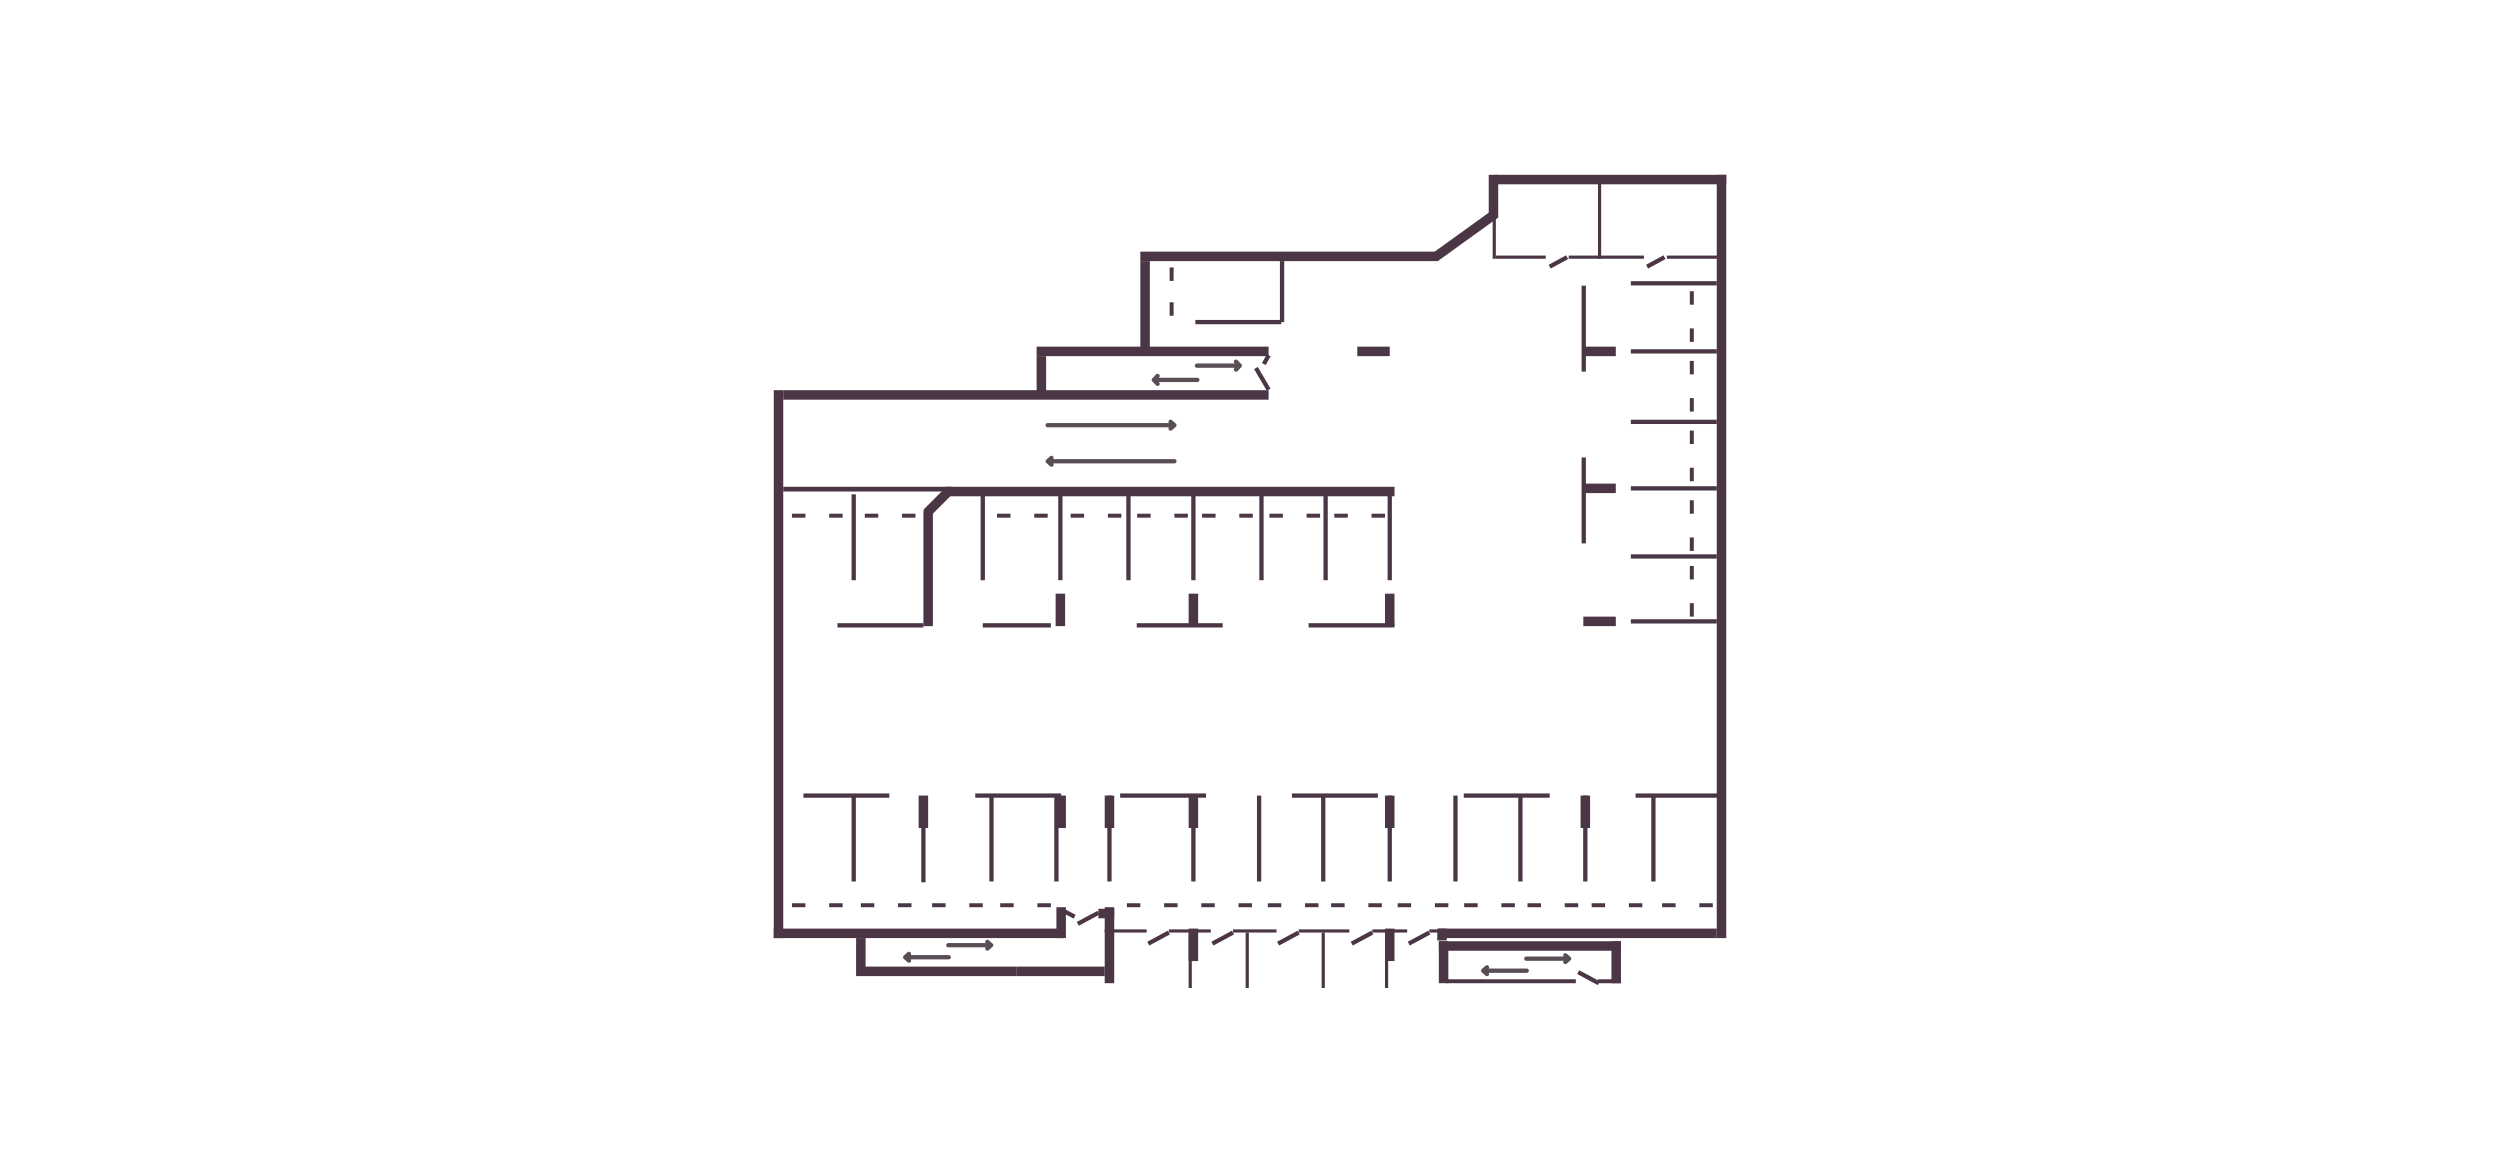 <svg width="291" height="135" viewBox="0 0 291 135" fill="none" xmlns="http://www.w3.org/2000/svg">
<rect width="291" height="135" fill="white"/>
<path d="M122.391 54.081L121.952 53.691M121.952 53.691L122.391 53.302M121.952 53.691L136.698 53.691" stroke="#594D56" stroke-width="0.5" stroke-linecap="round" stroke-linejoin="round"/>
<path d="M136.259 49.104L136.698 49.493M136.698 49.493L136.259 49.882M136.698 49.493L121.952 49.493" stroke="#594D56" stroke-width="0.5" stroke-linecap="round" stroke-linejoin="round"/>
<path d="M186.098 114.447L183.702 113.157" stroke="#4A3645" stroke-width="0.5"/>
<path d="M182.209 111.199L182.648 111.588M182.648 111.588L182.209 111.977M182.648 111.588H177.665" stroke="#594D56" stroke-width="0.5" stroke-linecap="round" stroke-linejoin="round"/>
<path d="M173.08 113.378L172.641 112.989M172.641 112.989L173.08 112.6M172.641 112.989L177.71 112.989" stroke="#594D56" stroke-width="0.5" stroke-linecap="round" stroke-linejoin="round"/>
<path d="M114.931 109.632L115.37 110.021M115.37 110.021L114.931 110.411M115.37 110.021H110.386" stroke="#594D56" stroke-width="0.5" stroke-linecap="round" stroke-linejoin="round"/>
<path d="M105.802 111.812L105.363 111.422M105.363 111.422L105.802 111.033M105.363 111.422L110.432 111.422" stroke="#594D56" stroke-width="0.5" stroke-linecap="round" stroke-linejoin="round"/>
<path d="M143.87 42.1L144.309 42.56M144.309 42.56L143.87 43.021M144.309 42.56H139.325" stroke="#594D56" stroke-width="0.5" stroke-linecap="round" stroke-linejoin="round"/>
<path d="M134.741 44.68L134.302 44.219M134.302 44.219L134.741 43.758M134.302 44.219L139.371 44.219" stroke="#594D56" stroke-width="0.5" stroke-linecap="round" stroke-linejoin="round"/>
<rect x="199.83" y="20.349" width="1.106" height="88.845" fill="#4A3645"/>
<rect x="90.064" y="45.417" width="1.106" height="63.776" fill="#4A3645"/>
<rect x="123.704" y="108.088" width="1.106" height="33.639" transform="rotate(90 123.704 108.088)" fill="#4A3645"/>
<rect x="118.358" y="112.512" width="1.106" height="18.709" transform="rotate(90 118.358 112.512)" fill="#4A3645"/>
<rect x="128.588" y="112.512" width="1.106" height="10.23" transform="rotate(90 128.588 112.512)" fill="#4A3645"/>
<rect x="183.425" y="113.986" width="0.461" height="15.023" transform="rotate(90 183.425 113.986)" fill="#4A3645"/>
<rect x="188.678" y="113.986" width="0.461" height="2.673" transform="rotate(90 188.678 113.986)" fill="#4A3645"/>
<rect x="199.83" y="108.088" width="1.106" height="32.349" transform="rotate(90 199.83 108.088)" fill="#4A3645"/>
<rect x="188.678" y="109.562" width="1.106" height="21.197" transform="rotate(90 188.678 109.562)" fill="#4A3645"/>
<rect x="168.587" y="114.447" width="1.106" height="4.885" transform="rotate(-180 168.587 114.447)" fill="#4A3645"/>
<rect x="129.694" y="114.447" width="1.106" height="8.848" transform="rotate(-180 129.694 114.447)" fill="#4A3645"/>
<rect x="123.98" y="72.882" width="1.106" height="3.779" transform="rotate(-180 123.98 72.882)" fill="#4A3645"/>
<rect x="108.036" y="96.383" width="1.106" height="3.779" transform="rotate(-180 108.036 96.383)" fill="#4A3645"/>
<rect x="124.072" y="96.383" width="1.106" height="3.779" transform="rotate(-180 124.072 96.383)" fill="#4A3645"/>
<rect x="129.694" y="96.383" width="1.106" height="3.779" transform="rotate(-180 129.694 96.383)" fill="#4A3645"/>
<rect x="139.463" y="96.383" width="1.106" height="3.779" transform="rotate(-180 139.463 96.383)" fill="#4A3645"/>
<rect x="145.362" y="115" width="0.369" height="6.451" transform="rotate(-180 145.362 115)" fill="#4A3645"/>
<rect x="154.209" y="115" width="0.369" height="6.451" transform="rotate(-180 154.209 115)" fill="#4A3645"/>
<rect x="161.582" y="115" width="0.369" height="6.451" transform="rotate(-180 161.582 115)" fill="#4A3645"/>
<rect x="138.726" y="115" width="0.369" height="6.451" transform="rotate(-180 138.726 115)" fill="#4A3645"/>
<rect x="174.116" y="30.119" width="0.369" height="6.728" transform="rotate(-180 174.116 30.119)" fill="#4A3645"/>
<rect x="174.116" y="30.119" width="0.369" height="5.806" transform="rotate(-90 174.116 30.119)" fill="#4A3645"/>
<rect x="182.596" y="30.119" width="0.369" height="8.755" transform="rotate(-90 182.596 30.119)" fill="#4A3645"/>
<rect x="194.023" y="30.119" width="0.369" height="6.451" transform="rotate(-90 194.023 30.119)" fill="#4A3645"/>
<rect x="186.374" y="30.119" width="0.369" height="8.848" transform="rotate(-180 186.374 30.119)" fill="#4A3645"/>
<rect x="128.588" y="108.549" width="0.369" height="4.885" transform="rotate(-90 128.588 108.549)" fill="#4A3645"/>
<rect x="131.168" y="105.6" width="0.461" height="1.567" transform="rotate(-90 131.168 105.6)" fill="#4A3645"/>
<rect x="116.423" y="105.6" width="0.461" height="1.567" transform="rotate(-90 116.423 105.6)" fill="#4A3645"/>
<rect x="108.497" y="105.6" width="0.461" height="1.567" transform="rotate(-90 108.497 105.6)" fill="#4A3645"/>
<rect x="100.202" y="105.6" width="0.461" height="1.567" transform="rotate(-90 100.202 105.6)" fill="#4A3645"/>
<rect x="139.832" y="105.6" width="0.461" height="1.567" transform="rotate(-90 139.832 105.6)" fill="#4A3645"/>
<rect x="147.574" y="105.6" width="0.461" height="1.567" transform="rotate(-90 147.574 105.6)" fill="#4A3645"/>
<rect x="154.947" y="105.6" width="0.461" height="1.567" transform="rotate(-90 154.947 105.6)" fill="#4A3645"/>
<rect x="162.688" y="105.6" width="0.461" height="1.567" transform="rotate(-90 162.688 105.6)" fill="#4A3645"/>
<rect x="170.43" y="105.6" width="0.461" height="1.567" transform="rotate(-90 170.43 105.6)" fill="#4A3645"/>
<rect x="177.803" y="105.6" width="0.461" height="1.567" transform="rotate(-90 177.803 105.6)" fill="#4A3645"/>
<rect x="185.268" y="105.6" width="0.461" height="1.567" transform="rotate(-90 185.268 105.6)" fill="#4A3645"/>
<rect x="193.471" y="105.6" width="0.461" height="1.567" transform="rotate(-90 193.471 105.6)" fill="#4A3645"/>
<rect x="135.5" y="105.6" width="0.461" height="1.567" transform="rotate(-90 135.5 105.6)" fill="#4A3645"/>
<rect x="120.754" y="105.6" width="0.461" height="1.567" transform="rotate(-90 120.754 105.6)" fill="#4A3645"/>
<rect x="112.829" y="105.6" width="0.461" height="1.567" transform="rotate(-90 112.829 105.6)" fill="#4A3645"/>
<rect x="104.534" y="105.6" width="0.461" height="1.567" transform="rotate(-90 104.534 105.6)" fill="#4A3645"/>
<rect x="92.184" y="105.6" width="0.461" height="1.567" transform="rotate(-90 92.184 105.6)" fill="#4A3645"/>
<rect x="96.516" y="105.6" width="0.461" height="1.567" transform="rotate(-90 96.516 105.6)" fill="#4A3645"/>
<rect x="92.184" y="60.256" width="0.461" height="1.567" transform="rotate(-90 92.184 60.256)" fill="#4A3645"/>
<rect x="96.516" y="60.256" width="0.461" height="1.567" transform="rotate(-90 96.516 60.256)" fill="#4A3645"/>
<rect x="100.663" y="60.256" width="0.461" height="1.567" transform="rotate(-90 100.663 60.256)" fill="#4A3645"/>
<rect x="104.995" y="60.256" width="0.461" height="1.567" transform="rotate(-90 104.995 60.256)" fill="#4A3645"/>
<rect x="116.054" y="60.256" width="0.461" height="1.567" transform="rotate(-90 116.054 60.256)" fill="#4A3645"/>
<rect x="120.386" y="60.256" width="0.461" height="1.567" transform="rotate(-90 120.386 60.256)" fill="#4A3645"/>
<rect x="124.625" y="60.256" width="0.461" height="1.567" transform="rotate(-90 124.625 60.256)" fill="#4A3645"/>
<rect x="128.957" y="60.256" width="0.461" height="1.567" transform="rotate(-90 128.957 60.256)" fill="#4A3645"/>
<rect x="132.367" y="60.256" width="0.461" height="1.567" transform="rotate(-90 132.367 60.256)" fill="#4A3645"/>
<rect x="136.698" y="60.256" width="0.461" height="1.567" transform="rotate(-90 136.698 60.256)" fill="#4A3645"/>
<rect x="139.924" y="60.256" width="0.461" height="1.567" transform="rotate(-90 139.924 60.256)" fill="#4A3645"/>
<rect x="144.256" y="60.256" width="0.461" height="1.567" transform="rotate(-90 144.256 60.256)" fill="#4A3645"/>
<rect x="147.758" y="60.256" width="0.461" height="1.567" transform="rotate(-90 147.758 60.256)" fill="#4A3645"/>
<rect x="152.09" y="60.256" width="0.461" height="1.567" transform="rotate(-90 152.09 60.256)" fill="#4A3645"/>
<rect x="155.315" y="60.256" width="0.461" height="1.567" transform="rotate(-90 155.315 60.256)" fill="#4A3645"/>
<rect x="159.647" y="60.256" width="0.461" height="1.567" transform="rotate(-90 159.647 60.256)" fill="#4A3645"/>
<rect x="196.696" y="33.897" width="0.461" height="1.567" fill="#4A3645"/>
<rect x="196.696" y="38.228" width="0.461" height="1.567" fill="#4A3645"/>
<rect x="196.696" y="42.007" width="0.461" height="1.567" fill="#4A3645"/>
<rect x="196.696" y="46.339" width="0.461" height="1.567" fill="#4A3645"/>
<rect x="196.696" y="50.118" width="0.461" height="1.567" fill="#4A3645"/>
<rect x="196.696" y="54.449" width="0.461" height="1.567" fill="#4A3645"/>
<rect x="196.696" y="58.228" width="0.461" height="1.567" fill="#4A3645"/>
<rect x="196.696" y="62.56" width="0.461" height="1.567" fill="#4A3645"/>
<rect x="196.696" y="65.877" width="0.461" height="1.567" fill="#4A3645"/>
<rect x="196.696" y="70.209" width="0.461" height="1.567" fill="#4A3645"/>
<rect x="136.146" y="31.132" width="0.461" height="1.567" fill="#4A3645"/>
<rect x="136.146" y="35.188" width="0.461" height="1.567" fill="#4A3645"/>
<rect x="144.164" y="105.6" width="0.461" height="1.567" transform="rotate(-90 144.164 105.6)" fill="#4A3645"/>
<rect x="151.905" y="105.6" width="0.461" height="1.567" transform="rotate(-90 151.905 105.6)" fill="#4A3645"/>
<rect x="159.278" y="105.6" width="0.461" height="1.567" transform="rotate(-90 159.278 105.6)" fill="#4A3645"/>
<rect x="167.02" y="105.6" width="0.461" height="1.567" transform="rotate(-90 167.02 105.6)" fill="#4A3645"/>
<rect x="174.762" y="105.6" width="0.461" height="1.567" transform="rotate(-90 174.762 105.6)" fill="#4A3645"/>
<rect x="182.135" y="105.6" width="0.461" height="1.567" transform="rotate(-90 182.135 105.6)" fill="#4A3645"/>
<rect x="189.6" y="105.6" width="0.461" height="1.567" transform="rotate(-90 189.6 105.6)" fill="#4A3645"/>
<rect x="197.802" y="105.6" width="0.461" height="1.567" transform="rotate(-90 197.802 105.6)" fill="#4A3645"/>
<rect x="136.053" y="108.549" width="0.369" height="4.885" transform="rotate(-90 136.053 108.549)" fill="#4A3645"/>
<rect x="143.519" y="108.549" width="0.369" height="5.069" transform="rotate(-90 143.519 108.549)" fill="#4A3645"/>
<rect x="151.168" y="108.549" width="0.369" height="5.898" transform="rotate(-90 151.168 108.549)" fill="#4A3645"/>
<rect x="159.739" y="108.549" width="0.369" height="4.055" transform="rotate(-90 159.739 108.549)" fill="#4A3645"/>
<rect x="166.375" y="108.549" width="0.369" height="4.055" transform="rotate(-90 166.375 108.549)" fill="#4A3645"/>
<rect x="139.463" y="111.867" width="1.106" height="3.779" transform="rotate(-180 139.463 111.867)" fill="#4A3645"/>
<rect x="162.319" y="111.867" width="1.106" height="3.779" transform="rotate(-180 162.319 111.867)" fill="#4A3645"/>
<rect x="168.402" y="109.47" width="1.106" height="1.382" transform="rotate(-180 168.402 109.47)" fill="#4A3645"/>
<rect x="162.319" y="96.383" width="1.106" height="3.779" transform="rotate(-180 162.319 96.383)" fill="#4A3645"/>
<rect x="185.084" y="96.383" width="1.106" height="3.779" transform="rotate(-180 185.084 96.383)" fill="#4A3645"/>
<rect x="110.155" y="56.661" width="1.106" height="3.779" transform="rotate(45 110.155 56.661)" fill="#4A3645"/>
<rect x="121.768" y="45.97" width="1.106" height="4.516" transform="rotate(-180 121.768 45.97)" fill="#4A3645"/>
<rect x="133.841" y="40.625" width="1.106" height="10.23" transform="rotate(-180 133.841 40.625)" fill="#4A3645"/>
<rect x="174.393" y="25.326" width="1.106" height="4.977" transform="rotate(-180 174.393 25.326)" fill="#4A3645"/>
<path d="M167.371 30.384L166.724 29.487L173.743 24.429L174.389 25.326L167.371 30.384Z" fill="#4A3645"/>
<rect x="108.589" y="72.882" width="1.106" height="13.456" transform="rotate(-180 108.589 72.882)" fill="#4A3645"/>
<rect x="110.156" y="57.767" width="1.106" height="52.164" transform="rotate(-90 110.156 57.767)" fill="#4A3645"/>
<rect x="91.17" y="57.214" width="0.553" height="19.723" transform="rotate(-90 91.17 57.214)" fill="#4A3645"/>
<rect x="91.17" y="46.523" width="1.106" height="56.496" transform="rotate(-90 91.17 46.523)" fill="#4A3645"/>
<rect x="120.662" y="41.455" width="1.106" height="27.004" transform="rotate(-90 120.662 41.455)" fill="#4A3645"/>
<rect x="173.932" y="21.455" width="1.106" height="27.004" transform="rotate(-90 173.932 21.455)" fill="#4A3645"/>
<rect x="132.735" y="30.395" width="1.106" height="34.653" transform="rotate(-90 132.735 30.395)" fill="#4A3645"/>
<rect x="162.319" y="72.882" width="1.106" height="3.779" transform="rotate(-180 162.319 72.882)" fill="#4A3645"/>
<rect x="184.3" y="72.882" width="1.106" height="3.779" transform="rotate(-90 184.3 72.882)" fill="#4A3645"/>
<rect x="184.3" y="57.398" width="1.106" height="3.779" transform="rotate(-90 184.3 57.398)" fill="#4A3645"/>
<rect x="184.3" y="41.455" width="1.106" height="3.779" transform="rotate(-90 184.3 41.455)" fill="#4A3645"/>
<rect x="157.988" y="41.455" width="1.106" height="3.779" transform="rotate(-90 157.988 41.455)" fill="#4A3645"/>
<rect x="139.463" y="72.882" width="1.106" height="3.779" transform="rotate(-180 139.463 72.882)" fill="#4A3645"/>
<rect x="124.072" y="109.194" width="1.106" height="3.594" transform="rotate(-180 124.072 109.194)" fill="#4A3645"/>
<rect x="100.755" y="112.88" width="1.106" height="3.687" transform="rotate(-180 100.755 112.88)" fill="#4A3645"/>
<rect x="127.851" y="106.89" width="1.106" height="1.843" transform="rotate(-90 127.851 106.89)" fill="#4A3645"/>
<rect x="188.678" y="114.447" width="1.106" height="4.885" transform="rotate(-180 188.678 114.447)" fill="#4A3645"/>
<path d="M182.411 29.934L180.383 31.04" stroke="#4A3645" stroke-width="0.5"/>
<path d="M146.191 42.837L147.671 45.361" stroke="#4A3645" stroke-width="0.5"/>
<path d="M147.671 41.362L147.113 42.376" stroke="#4A3645" stroke-width="0.5"/>
<path d="M193.747 29.934L191.719 31.04" stroke="#4A3645" stroke-width="0.5"/>
<path d="M99.373 57.537V72.79" stroke="#4A3645" stroke-width="0.5" stroke-dasharray="10 10"/>
<path d="M99.373 92.605V108.088" stroke="#4A3645" stroke-width="0.5" stroke-dasharray="10 10"/>
<path d="M107.483 92.697V108.18" stroke="#4A3645" stroke-width="0.5" stroke-dasharray="10 10"/>
<path d="M115.409 92.605V108.088" stroke="#4A3645" stroke-width="0.5" stroke-dasharray="10 10"/>
<path d="M122.966 92.605V108.088" stroke="#4A3645" stroke-width="0.5" stroke-dasharray="10 10"/>
<path d="M129.141 92.605V108.088" stroke="#4A3645" stroke-width="0.5" stroke-dasharray="10 10"/>
<path d="M138.911 92.605V108.088" stroke="#4A3645" stroke-width="0.5" stroke-dasharray="10 10"/>
<path d="M146.56 92.605V108.088" stroke="#4A3645" stroke-width="0.5" stroke-dasharray="10 10"/>
<path d="M154.025 92.605V108.088" stroke="#4A3645" stroke-width="0.5" stroke-dasharray="10 10"/>
<path d="M161.767 92.605V108.088" stroke="#4A3645" stroke-width="0.5" stroke-dasharray="10 10"/>
<path d="M169.417 92.605V108.088" stroke="#4A3645" stroke-width="0.5" stroke-dasharray="10 10"/>
<path d="M176.974 92.605V108.088" stroke="#4A3645" stroke-width="0.5" stroke-dasharray="10 10"/>
<path d="M184.531 92.605V108.088" stroke="#4A3645" stroke-width="0.5" stroke-dasharray="10 10"/>
<path d="M192.457 92.605V108.088" stroke="#4A3645" stroke-width="0.5" stroke-dasharray="10 10"/>
<path d="M184.347 33.252L184.347 72.79" stroke="#4A3645" stroke-width="0.5" stroke-dasharray="10 10"/>
<path d="M149.232 30.395L149.232 37.492" stroke="#4A3645" stroke-width="0.5" stroke-dasharray="10 10"/>
<path d="M114.395 57.537V72.79" stroke="#4A3645" stroke-width="0.5" stroke-dasharray="10 10"/>
<path d="M123.427 57.537V72.79" stroke="#4A3645" stroke-width="0.5" stroke-dasharray="10 10"/>
<path d="M131.353 57.537V72.79" stroke="#4A3645" stroke-width="0.5" stroke-dasharray="10 10"/>
<path d="M138.911 57.537V72.79" stroke="#4A3645" stroke-width="0.5" stroke-dasharray="10 10"/>
<path d="M146.836 57.537V72.79" stroke="#4A3645" stroke-width="0.5" stroke-dasharray="10 10"/>
<path d="M154.302 57.537V72.79" stroke="#4A3645" stroke-width="0.5" stroke-dasharray="10 10"/>
<path d="M161.767 57.537V72.79" stroke="#4A3645" stroke-width="0.5" stroke-dasharray="10 10"/>
<path d="M107.483 72.79H91.262" stroke="#4A3645" stroke-width="0.5" stroke-dasharray="10 10"/>
<path d="M199.83 72.329H186.19" stroke="#4A3645" stroke-width="0.5" stroke-dasharray="10 10"/>
<path d="M199.83 56.846H186.19" stroke="#4A3645" stroke-width="0.5" stroke-dasharray="10 10"/>
<path d="M199.83 64.772H184.531" stroke="#4A3645" stroke-width="0.5" stroke-dasharray="10 10"/>
<path d="M199.83 49.104H184.347" stroke="#4A3645" stroke-width="0.5" stroke-dasharray="10 10"/>
<path d="M199.83 40.901H184.347" stroke="#4A3645" stroke-width="0.5" stroke-dasharray="10 10"/>
<path d="M149.14 37.491H133.657" stroke="#4A3645" stroke-width="0.5" stroke-dasharray="10 10"/>
<path d="M199.83 32.976H184.347" stroke="#4A3645" stroke-width="0.5" stroke-dasharray="10 10"/>
<path d="M123.519 92.605H91.262" stroke="#4A3645" stroke-width="0.5" stroke-dasharray="10 10"/>
<path d="M200.383 92.605H129.141" stroke="#4A3645" stroke-width="0.5" stroke-dasharray="10 10"/>
<path d="M162.319 72.79H114.395" stroke="#4A3645" stroke-width="0.5" stroke-dasharray="10 10"/>
<path d="M127.851 106.245L125.455 107.535" stroke="#4A3645" stroke-width="0.5"/>
<path d="M136.053 108.549L133.657 109.839" stroke="#4A3645" stroke-width="0.5"/>
<path d="M143.519 108.549L141.123 109.839" stroke="#4A3645" stroke-width="0.5"/>
<path d="M151.168 108.549L148.771 109.839" stroke="#4A3645" stroke-width="0.5"/>
<path d="M159.739 108.549L157.343 109.839" stroke="#4A3645" stroke-width="0.5"/>
<path d="M166.375 108.549L163.979 109.839" stroke="#4A3645" stroke-width="0.5"/>
<path d="M125.086 106.706L123.679 105.968" stroke="#4A3645" stroke-width="0.5"/>
</svg>
